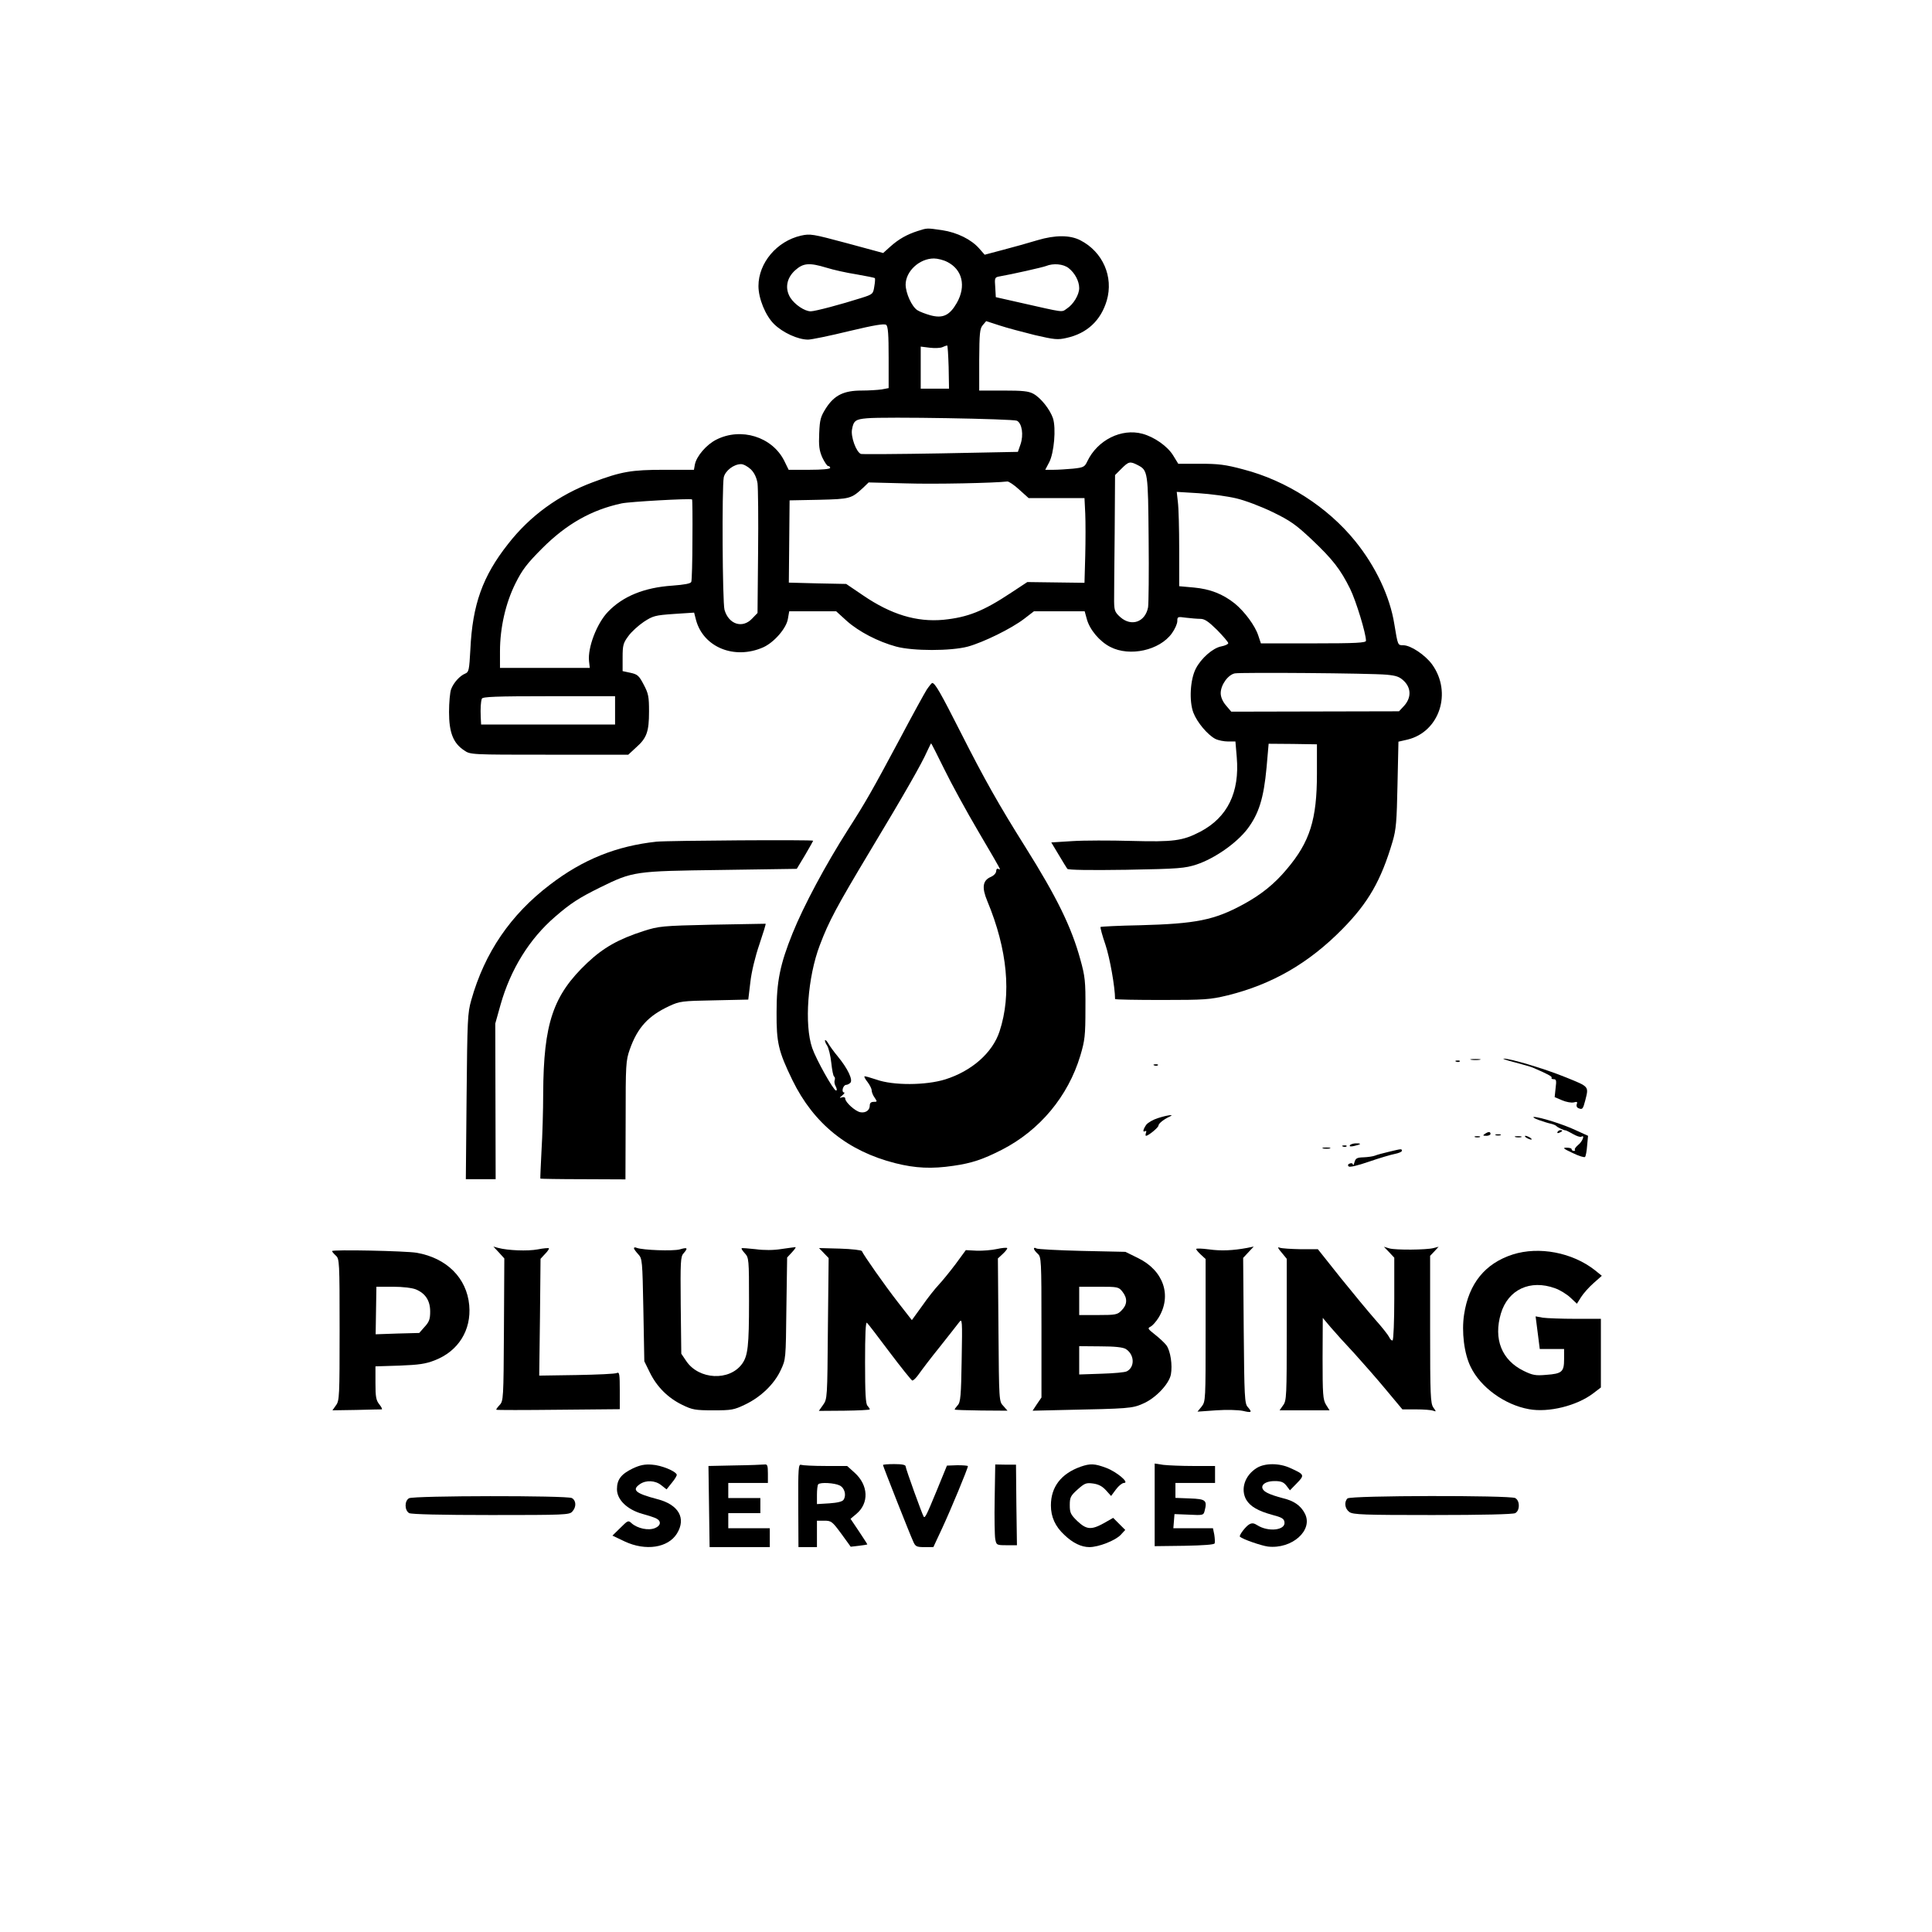 <?xml version="1.0" standalone="no"?>
<!DOCTYPE svg PUBLIC "-//W3C//DTD SVG 20010904//EN"
 "http://www.w3.org/TR/2001/REC-SVG-20010904/DTD/svg10.dtd">
<svg version="1.0" xmlns="http://www.w3.org/2000/svg"
 width="1024pt" height="1024pt" viewBox="0 0 1024 1024"
 preserveAspectRatio="xMidYMid meet">

<g transform="translate(0,1024) scale(0.1,-0.1)"
fill="#000000" stroke="none">
<path d="M4865 9016 c-59 -19 -101 -43 -145 -82 l-39 -35 -192 52 c-183 49
-194 51 -244 40 -127 -29 -225 -144 -225 -267 0 -66 37 -157 83 -202 46 -45
126 -82 180 -82 17 0 115 20 217 45 134 32 188 41 197 33 10 -8 13 -52 13
-173 l0 -162 -37 -7 c-21 -3 -69 -6 -107 -6 -94 0 -144 -25 -188 -93 -29 -46
-33 -61 -36 -133 -3 -66 0 -91 16 -128 12 -25 26 -46 31 -46 6 0 11 -4 11 -10
0 -6 -43 -10 -110 -10 l-110 0 -24 49 c-64 126 -228 177 -359 111 -52 -26
-105 -87 -114 -132 l-5 -28 -157 0 c-174 0 -227 -9 -379 -66 -180 -67 -333
-178 -449 -327 -135 -171 -189 -321 -200 -560 -6 -108 -8 -119 -27 -127 -28
-11 -62 -48 -75 -83 -6 -16 -11 -70 -11 -121 0 -108 22 -165 80 -203 33 -23
34 -23 451 -23 l419 0 41 38 c57 50 69 84 69 191 0 78 -3 95 -28 142 -25 48
-33 55 -70 63 l-42 9 0 72 c0 64 3 77 30 113 16 23 54 57 82 76 49 32 60 35
160 42 l107 7 10 -39 c39 -145 204 -212 356 -145 58 26 123 101 131 151 l7 40
124 0 125 0 56 -51 c64 -57 166 -110 262 -136 89 -24 290 -24 380 0 83 23 230
95 298 147 l52 40 135 0 134 0 11 -40 c15 -57 68 -120 125 -149 103 -53 261
-18 326 72 16 22 29 51 29 65 0 24 2 24 46 18 26 -3 60 -6 76 -6 23 0 43 -14
89 -59 32 -33 59 -64 59 -70 0 -5 -16 -13 -37 -17 -44 -8 -107 -63 -135 -118
-30 -58 -36 -172 -13 -233 20 -52 75 -117 116 -139 16 -8 46 -14 68 -14 l39 0
7 -83 c16 -187 -49 -319 -193 -395 -94 -49 -142 -55 -366 -49 -111 3 -251 3
-312 -1 l-112 -7 39 -65 c21 -36 42 -69 46 -75 5 -6 115 -8 313 -5 281 5 310
8 372 28 96 32 212 113 270 189 60 80 86 162 101 325 l11 126 128 -1 128 -2 0
-156 c0 -242 -37 -361 -160 -506 -65 -78 -136 -135 -230 -186 -154 -84 -251
-103 -549 -111 -111 -2 -205 -7 -208 -9 -2 -3 9 -45 26 -94 23 -68 51 -225 51
-288 0 -3 111 -5 248 -5 228 0 255 2 347 24 236 58 431 170 610 352 137 139
205 257 266 464 19 65 22 106 26 302 l5 227 48 11 c170 41 238 250 130 399
-37 50 -113 101 -152 101 -30 0 -29 -2 -48 113 -23 145 -99 306 -208 440 -146
180 -364 320 -592 379 -96 26 -134 30 -230 30 l-115 0 -27 44 c-30 49 -100 98
-163 115 -111 30 -238 -33 -292 -146 -14 -30 -20 -33 -76 -39 -33 -3 -79 -6
-103 -6 l-44 0 21 40 c26 50 37 180 20 233 -16 47 -64 108 -104 130 -26 14
-57 17 -159 17 l-128 0 0 163 c1 141 3 165 19 184 l18 21 71 -23 c39 -13 123
-35 187 -51 104 -24 121 -26 168 -15 109 24 182 93 213 198 37 126 -21 258
-139 319 -55 29 -134 29 -228 1 -46 -14 -128 -37 -182 -51 l-98 -26 -29 33
c-42 48 -117 85 -196 97 -83 12 -79 12 -129 -4z m155 -164 c81 -40 102 -129
51 -218 -38 -66 -74 -83 -140 -65 -25 7 -57 19 -69 27 -30 20 -61 89 -62 135
0 71 73 139 150 139 19 0 51 -8 70 -18z m-639 -31 c35 -11 106 -27 158 -35 52
-9 96 -18 98 -20 2 -2 1 -22 -3 -44 -6 -40 -8 -42 -68 -61 -110 -35 -246 -71
-269 -71 -32 0 -84 35 -108 72 -30 49 -20 104 25 145 43 39 75 42 167 14z
m1283 -2 c33 -26 56 -69 56 -106 0 -35 -31 -87 -66 -109 -29 -20 -8 -22 -252
33 l-124 28 -3 53 c-4 47 -2 52 18 56 74 13 233 49 251 56 39 16 92 11 120
-11z m-636 -524 l2 -115 -75 0 -75 0 0 111 0 112 48 -6 c26 -3 56 -2 67 3 11
5 22 9 25 9 3 1 6 -51 8 -114z m362 -285 c27 -14 36 -75 19 -125 l-14 -40
-409 -8 c-225 -4 -416 -5 -423 -3 -25 10 -55 92 -47 131 8 45 19 53 79 58 93
9 775 -3 795 -13z m640 -235 c54 -28 55 -34 58 -390 2 -181 0 -345 -3 -364
-15 -78 -88 -104 -147 -52 -29 26 -32 35 -33 82 0 30 1 193 3 363 l2 308 34
34 c38 38 45 40 86 19z m-2050 -23 c19 -19 30 -44 35 -73 3 -24 5 -189 3 -366
l-3 -322 -29 -30 c-51 -54 -124 -30 -146 47 -11 41 -14 648 -4 702 8 35 53 70
92 70 13 0 36 -13 52 -28z m1422 -107 l50 -45 148 0 148 0 4 -81 c2 -44 2
-145 0 -224 l-4 -144 -152 2 -151 2 -85 -56 c-149 -99 -231 -131 -360 -144
-142 -13 -277 28 -425 129 l-90 61 -152 3 -152 4 2 218 2 218 155 3 c167 4
172 6 235 64 l29 28 196 -5 c156 -5 471 2 539 10 7 1 36 -18 63 -43z m1149
-46 c48 -11 132 -43 194 -73 95 -46 125 -68 208 -146 111 -105 152 -158 203
-261 31 -63 84 -236 84 -275 0 -11 -52 -14 -278 -14 l-279 0 -14 42 c-17 52
-72 126 -124 169 -64 51 -131 77 -217 85 l-78 7 0 196 c0 108 -3 220 -7 250
l-6 54 115 -7 c63 -4 152 -16 199 -27z m-2881 -218 c0 -116 -3 -217 -6 -225
-3 -9 -35 -15 -101 -20 -148 -10 -261 -56 -340 -138 -60 -62 -109 -191 -101
-263 l4 -35 -238 0 -238 0 0 88 c0 125 30 256 82 360 36 72 60 104 143 187
128 128 261 203 420 237 41 9 362 27 373 21 2 0 3 -96 2 -212z m3679 -717 c53
-5 69 -11 93 -34 38 -38 38 -88 1 -130 l-28 -30 -445 -1 -444 -1 -28 33 c-18
21 -28 45 -28 65 0 44 39 98 75 105 37 6 715 1 804 -7z m-4089 -189 l0 -75
-355 0 -355 0 -2 38 c-2 48 0 82 6 99 4 10 75 13 356 13 l350 0 0 -75z"/>
<path d="M4912 6585 c-12 -19 -77 -137 -143 -262 -145 -271 -180 -333 -273
-478 -120 -188 -236 -405 -295 -551 -67 -166 -85 -257 -85 -419 -1 -163 10
-207 84 -360 113 -231 293 -376 545 -440 107 -27 194 -31 308 -14 98 14 157
34 257 85 201 103 351 283 416 499 24 81 27 106 27 250 1 144 -2 170 -27 260
-47 171 -124 329 -291 595 -141 224 -220 365 -340 602 -110 217 -139 268 -154
268 -3 0 -16 -16 -29 -35z m93 -422 c37 -76 118 -224 181 -331 63 -106 114
-195 114 -198 0 -3 -4 -2 -10 1 -5 3 -10 -2 -10 -12 0 -10 -12 -24 -29 -31
-43 -19 -48 -56 -18 -128 107 -257 129 -495 65 -690 -37 -114 -148 -211 -288
-255 -103 -32 -276 -33 -365 -1 -33 11 -61 19 -63 17 -3 -2 5 -16 17 -31 11
-15 21 -34 21 -43 0 -9 7 -27 16 -39 14 -21 14 -22 -5 -22 -14 0 -21 -6 -21
-19 0 -26 -22 -41 -50 -36 -27 5 -80 53 -80 72 0 7 -7 10 -17 7 -15 -5 -15 -3
1 10 11 9 15 16 9 16 -6 0 -9 9 -6 20 3 11 11 20 17 20 7 0 17 5 23 11 15 15
-14 76 -66 139 -21 25 -43 56 -50 68 -7 13 -15 21 -18 19 -2 -3 2 -16 11 -29
8 -12 18 -54 22 -91 4 -37 10 -70 15 -73 4 -2 6 -11 3 -19 -3 -7 -1 -23 6 -34
6 -12 7 -21 1 -21 -13 0 -105 164 -126 225 -43 124 -24 377 40 545 48 127 88
202 268 502 183 304 273 462 301 526 11 23 20 42 21 42 2 0 33 -62 70 -137z"/>
<path d="M3480 5779 c-213 -23 -390 -94 -565 -228 -209 -159 -346 -360 -417
-611 -20 -70 -21 -104 -25 -512 l-4 -438 79 0 79 0 -1 413 -1 412 28 100 c53
187 153 349 289 466 83 72 127 100 238 155 175 86 183 87 639 93 l404 6 44 73
c24 41 43 75 43 76 0 6 -770 1 -830 -5z"/>
<path d="M3775 5339 c-269 -6 -283 -8 -365 -34 -133 -43 -212 -88 -297 -168
-182 -172 -232 -321 -234 -692 0 -88 -4 -225 -9 -305 -4 -80 -7 -146 -6 -147
1 -1 103 -3 226 -3 l225 -1 1 313 c0 297 1 316 22 376 41 116 98 178 210 230
54 25 67 27 237 30 l181 4 11 92 c6 55 26 137 48 201 20 59 35 108 33 109 -2
0 -129 -2 -283 -5z"/>
<path d="M7798 4623 c12 -2 32 -2 45 0 12 2 2 4 -23 4 -25 0 -35 -2 -22 -4z"/>
<path d="M8030 4609 c41 -11 84 -23 95 -28 75 -32 103 -47 99 -53 -3 -5 2 -8
11 -8 14 0 15 -8 10 -47 l-5 -48 40 -17 c21 -9 49 -14 61 -11 18 5 21 3 16
-10 -3 -9 1 -18 10 -21 20 -8 23 -5 35 41 19 76 23 72 -103 123 -110 45 -298
101 -330 99 -8 0 20 -10 61 -20z"/>
<path d="M7718 4613 c7 -3 16 -2 19 1 4 3 -2 6 -13 5 -11 0 -14 -3 -6 -6z"/>
<path d="M6118 4593 c7 -3 16 -2 19 1 4 3 -2 6 -13 5 -11 0 -14 -3 -6 -6z"/>
<path d="M6138 4314 c-26 -8 -54 -24 -63 -36 -17 -25 -20 -42 -5 -33 6 3 7 -1
4 -9 -3 -9 -3 -16 0 -16 13 0 66 44 66 54 0 11 29 34 60 48 28 13 -12 8 -62
-8z"/>
<path d="M8155 4304 c22 -8 51 -17 65 -20 13 -3 27 -9 30 -13 4 -6 41 -23 47
-22 2 1 19 -8 39 -19 19 -11 39 -18 45 -15 21 13 7 -25 -16 -43 -13 -11 -21
-22 -18 -26 3 -3 1 -6 -5 -6 -7 0 -12 4 -12 9 0 5 -12 8 -27 8 -23 0 -17 -5
32 -28 33 -16 62 -25 66 -21 4 4 9 31 11 59 l5 53 -66 30 c-65 31 -191 70
-221 70 -8 -1 3 -8 25 -16z"/>
<path d="M8255 4240 c-3 -6 1 -7 9 -4 18 7 21 14 7 14 -6 0 -13 -4 -16 -10z"/>
<path d="M7870 4230 c-12 -8 -11 -10 8 -10 12 0 22 5 22 10 0 13 -11 13 -30 0z"/>
<path d="M7928 4223 c6 -2 18 -2 25 0 6 3 1 5 -13 5 -14 0 -19 -2 -12 -5z"/>
<path d="M7818 4213 c6 -2 18 -2 25 0 6 3 1 5 -13 5 -14 0 -19 -2 -12 -5z"/>
<path d="M8033 4213 c9 -2 23 -2 30 0 6 3 -1 5 -18 5 -16 0 -22 -2 -12 -5z"/>
<path d="M8090 4210 c8 -5 20 -10 25 -10 6 0 3 5 -5 10 -8 5 -19 10 -25 10 -5
0 -3 -5 5 -10z"/>
<path d="M7155 4170 c-4 -7 3 -8 22 -4 38 9 42 14 10 14 -14 0 -29 -5 -32 -10z"/>
<path d="M7118 4163 c7 -3 16 -2 19 1 4 3 -2 6 -13 5 -11 0 -14 -3 -6 -6z"/>
<path d="M7013 4153 c9 -2 25 -2 35 0 9 3 1 5 -18 5 -19 0 -27 -2 -17 -5z"/>
<path d="M7360 4135 c-30 -7 -63 -16 -72 -20 -10 -4 -37 -8 -60 -9 -36 -1 -43
-5 -49 -26 -4 -14 -7 -20 -8 -13 -1 7 -8 10 -17 6 -9 -3 -12 -9 -6 -15 6 -6
47 4 108 25 55 19 116 37 137 41 20 4 37 11 37 16 0 12 1 12 -70 -5z"/>
<path d="M2644 3602 l29 -32 -2 -377 c-2 -368 -3 -379 -23 -400 -12 -13 -20
-24 -17 -25 2 -2 150 -2 329 0 l325 3 0 99 c0 86 -2 99 -15 93 -8 -5 -104 -9
-213 -11 l-199 -3 4 310 3 309 24 26 c14 14 23 28 20 30 -2 2 -29 0 -59 -6
-53 -10 -158 -6 -210 8 l-25 7 29 -31z"/>
<path d="M3360 3624 c0 -4 10 -18 23 -32 21 -23 22 -31 27 -295 l5 -272 29
-59 c37 -76 96 -135 172 -172 53 -26 69 -29 164 -29 97 0 110 2 170 31 82 39
154 108 188 182 27 57 27 58 30 327 l4 270 26 28 c14 15 22 27 18 27 -4 0 -37
-5 -74 -10 -42 -7 -93 -7 -137 -1 -38 4 -72 7 -74 5 -3 -2 5 -14 17 -27 21
-23 22 -31 22 -253 0 -239 -6 -290 -37 -333 -67 -92 -228 -84 -295 14 l-27 40
-3 257 c-2 232 -1 258 15 275 25 29 21 33 -20 21 -36 -10 -196 -4 -228 8 -8 4
-15 3 -15 -2z"/>
<path d="M4366 3599 l26 -27 -4 -373 c-3 -370 -3 -374 -26 -406 l-22 -31 135
1 c74 1 135 4 135 7 0 4 -6 12 -12 19 -10 9 -13 69 -13 231 0 146 3 216 10
209 6 -5 60 -76 120 -156 61 -81 115 -148 120 -150 6 -1 21 14 35 34 14 20 63
85 110 143 47 59 93 118 103 131 17 23 18 16 14 -199 -3 -189 -6 -225 -21
-240 -9 -10 -16 -20 -16 -23 0 -2 63 -4 140 -5 l140 -1 -22 25 c-23 24 -23 25
-26 403 l-3 379 27 25 c15 14 25 28 22 30 -3 3 -27 1 -54 -5 -27 -6 -75 -10
-107 -9 l-58 3 -55 -75 c-31 -41 -71 -90 -89 -109 -18 -19 -58 -69 -87 -111
l-55 -76 -74 95 c-68 87 -183 251 -191 271 -2 5 -53 11 -115 13 l-112 3 25
-26z"/>
<path d="M5480 3622 c0 -5 9 -17 20 -27 19 -17 20 -31 20 -390 l0 -372 -24
-35 -23 -35 171 4 c336 7 357 8 413 33 67 28 139 104 149 155 9 50 -2 125 -24
155 -11 14 -38 39 -61 57 -38 30 -40 33 -22 42 11 6 29 27 41 46 73 118 27
251 -108 317 l-67 33 -230 5 c-126 3 -236 9 -242 13 -7 5 -13 4 -13 -1z m469
-228 c28 -35 26 -69 -4 -99 -22 -23 -31 -25 -125 -25 l-100 0 0 75 0 75 104 0
c101 0 105 -1 125 -26z m18 -304 c46 -29 49 -95 6 -118 -10 -6 -71 -11 -135
-13 l-118 -4 0 75 0 75 113 -1 c77 0 119 -5 134 -14z"/>
<path d="M6340 3620 c0 -4 11 -17 25 -30 l25 -23 0 -377 c0 -371 0 -378 -21
-405 l-22 -27 99 7 c56 4 117 2 142 -3 47 -11 50 -8 25 21 -16 17 -18 54 -21
405 l-3 385 28 30 28 30 -34 -7 c-75 -14 -139 -17 -203 -8 -38 5 -68 6 -68 2z"/>
<path d="M6793 3601 l27 -33 0 -375 c0 -352 -1 -377 -19 -401 l-19 -27 132 0
133 0 -19 30 c-16 27 -18 54 -18 245 l1 215 42 -50 c23 -27 80 -90 126 -139
45 -50 121 -136 168 -193 l86 -103 73 0 c40 0 80 -3 90 -7 17 -6 17 -5 1 17
-15 22 -17 65 -17 414 l0 390 23 24 22 24 -27 -7 c-39 -10 -199 -11 -233 -2
l-30 9 28 -29 27 -29 0 -216 c0 -119 -4 -219 -9 -222 -4 -3 -13 5 -18 17 -6
12 -39 54 -74 93 -35 40 -118 140 -184 222 l-120 151 -92 0 c-50 1 -100 4
-110 8 -14 5 -11 -1 10 -26z"/>
<path d="M1760 3609 c0 -3 9 -14 20 -24 19 -17 20 -31 20 -393 0 -351 -1 -376
-19 -400 l-19 -27 127 2 c69 2 130 3 134 3 5 0 -1 12 -12 26 -18 22 -21 41
-21 114 l0 88 128 4 c102 4 138 9 186 28 125 48 195 160 183 292 -13 144 -119
250 -278 278 -60 10 -449 18 -449 9z m444 -203 c51 -21 76 -60 76 -117 0 -40
-5 -55 -29 -81 l-29 -33 -115 -3 -116 -4 2 126 2 126 88 0 c52 0 101 -6 121
-14z"/>
<path d="M8018 3591 c-146 -47 -233 -153 -258 -318 -14 -91 0 -208 35 -278 52
-108 180 -201 309 -224 104 -19 253 18 339 83 l42 32 0 182 0 182 -135 0 c-74
0 -152 3 -173 6 l-38 7 5 -39 c3 -22 8 -60 11 -86 l6 -48 65 0 64 0 0 -54 c0
-67 -11 -77 -95 -83 -56 -5 -72 -2 -119 21 -117 57 -161 169 -121 304 38 127
155 182 287 134 26 -9 63 -32 82 -50 l34 -32 22 35 c12 19 41 52 66 74 l44 39
-37 30 c-120 94 -296 127 -435 83z"/>
<path d="M3354 2457 c-62 -30 -84 -59 -84 -110 0 -56 54 -108 135 -131 33 -9
67 -20 75 -25 26 -14 22 -38 -8 -50 -35 -15 -93 -2 -124 25 -18 17 -20 16 -60
-24 l-42 -41 65 -31 c111 -52 230 -34 277 42 50 81 9 153 -103 182 -118 31
-138 49 -93 80 32 22 81 20 113 -6 l28 -22 28 35 c16 19 27 38 26 43 -6 19
-82 50 -131 53 -39 3 -63 -2 -102 -20z"/>
<path d="M3895 2473 l-140 -3 3 -215 3 -215 159 0 160 0 0 50 0 50 -110 0
-110 0 0 40 0 40 85 0 85 0 0 40 0 40 -85 0 -85 0 0 40 0 40 105 0 105 0 0 50
c0 42 -3 50 -17 48 -10 -1 -81 -4 -158 -5z"/>
<path d="M4231 2261 l1 -221 49 0 49 0 0 70 0 70 39 0 c37 0 42 -4 90 -69 l50
-69 43 5 c24 3 44 6 45 7 1 1 -19 31 -44 69 l-45 67 31 26 c68 57 64 152 -9
218 l-40 36 -114 0 c-63 0 -121 3 -130 6 -14 5 -16 -18 -15 -215z m219 106
c27 -13 37 -52 21 -76 -6 -10 -33 -16 -75 -19 l-66 -4 0 49 c0 27 3 53 7 56
11 12 87 7 113 -6z"/>
<path d="M4680 2475 c0 -6 144 -371 161 -407 11 -25 18 -28 59 -28 l47 0 48
103 c45 97 135 314 135 326 0 3 -25 5 -56 5 l-55 -2 -54 -132 c-54 -131 -62
-147 -69 -139 -7 9 -96 255 -96 267 0 8 -19 12 -60 12 -33 0 -60 -2 -60 -5z"/>
<path d="M5272 2296 c-2 -99 0 -196 3 -213 6 -32 7 -33 60 -33 l55 0 -3 213
-2 214 -55 0 -55 1 -3 -182z"/>
<path d="M5727 2466 c-103 -37 -157 -107 -157 -205 0 -61 23 -112 72 -157 44
-42 89 -64 132 -64 49 0 138 35 166 65 l24 26 -32 32 -32 32 -49 -28 c-67 -37
-92 -35 -141 11 -35 34 -40 44 -40 84 0 41 4 50 41 83 38 34 46 37 83 32 29
-4 49 -15 68 -36 l27 -30 26 35 c14 19 33 34 42 34 32 0 -38 59 -94 80 -62 23
-84 24 -136 6z"/>
<path d="M6120 2264 l0 -219 157 2 c102 2 159 6 161 13 2 6 1 27 -2 46 l-7 34
-105 0 -105 0 3 37 3 38 77 -3 c75 -4 77 -3 83 21 14 55 6 62 -78 65 l-77 3 0
39 0 40 105 0 105 0 0 45 0 45 -114 0 c-62 0 -134 3 -160 6 l-46 7 0 -219z"/>
<path d="M6662 2460 c-64 -39 -89 -113 -56 -170 22 -35 61 -58 137 -79 50 -13
63 -20 65 -39 6 -43 -86 -53 -144 -16 -17 11 -28 13 -42 5 -19 -10 -57 -60
-50 -66 16 -14 112 -47 148 -52 128 -15 242 87 196 175 -22 43 -59 68 -119 82
-28 7 -64 19 -79 27 -51 25 -28 63 38 63 33 0 47 -5 62 -24 l19 -25 37 38 c42
43 40 46 -35 80 -58 27 -134 27 -177 1z"/>
<path d="M2168 2299 c-25 -14 -24 -65 1 -79 13 -6 167 -10 434 -10 388 0 415
1 430 18 23 25 21 59 -2 72 -27 14 -839 13 -863 -1z"/>
<path d="M7142 2298 c-19 -19 -14 -55 10 -72 19 -14 78 -16 441 -16 269 0 425
4 438 10 12 7 19 21 19 40 0 19 -7 33 -19 40 -30 15 -873 14 -889 -2z"/>
</g>
</svg>
